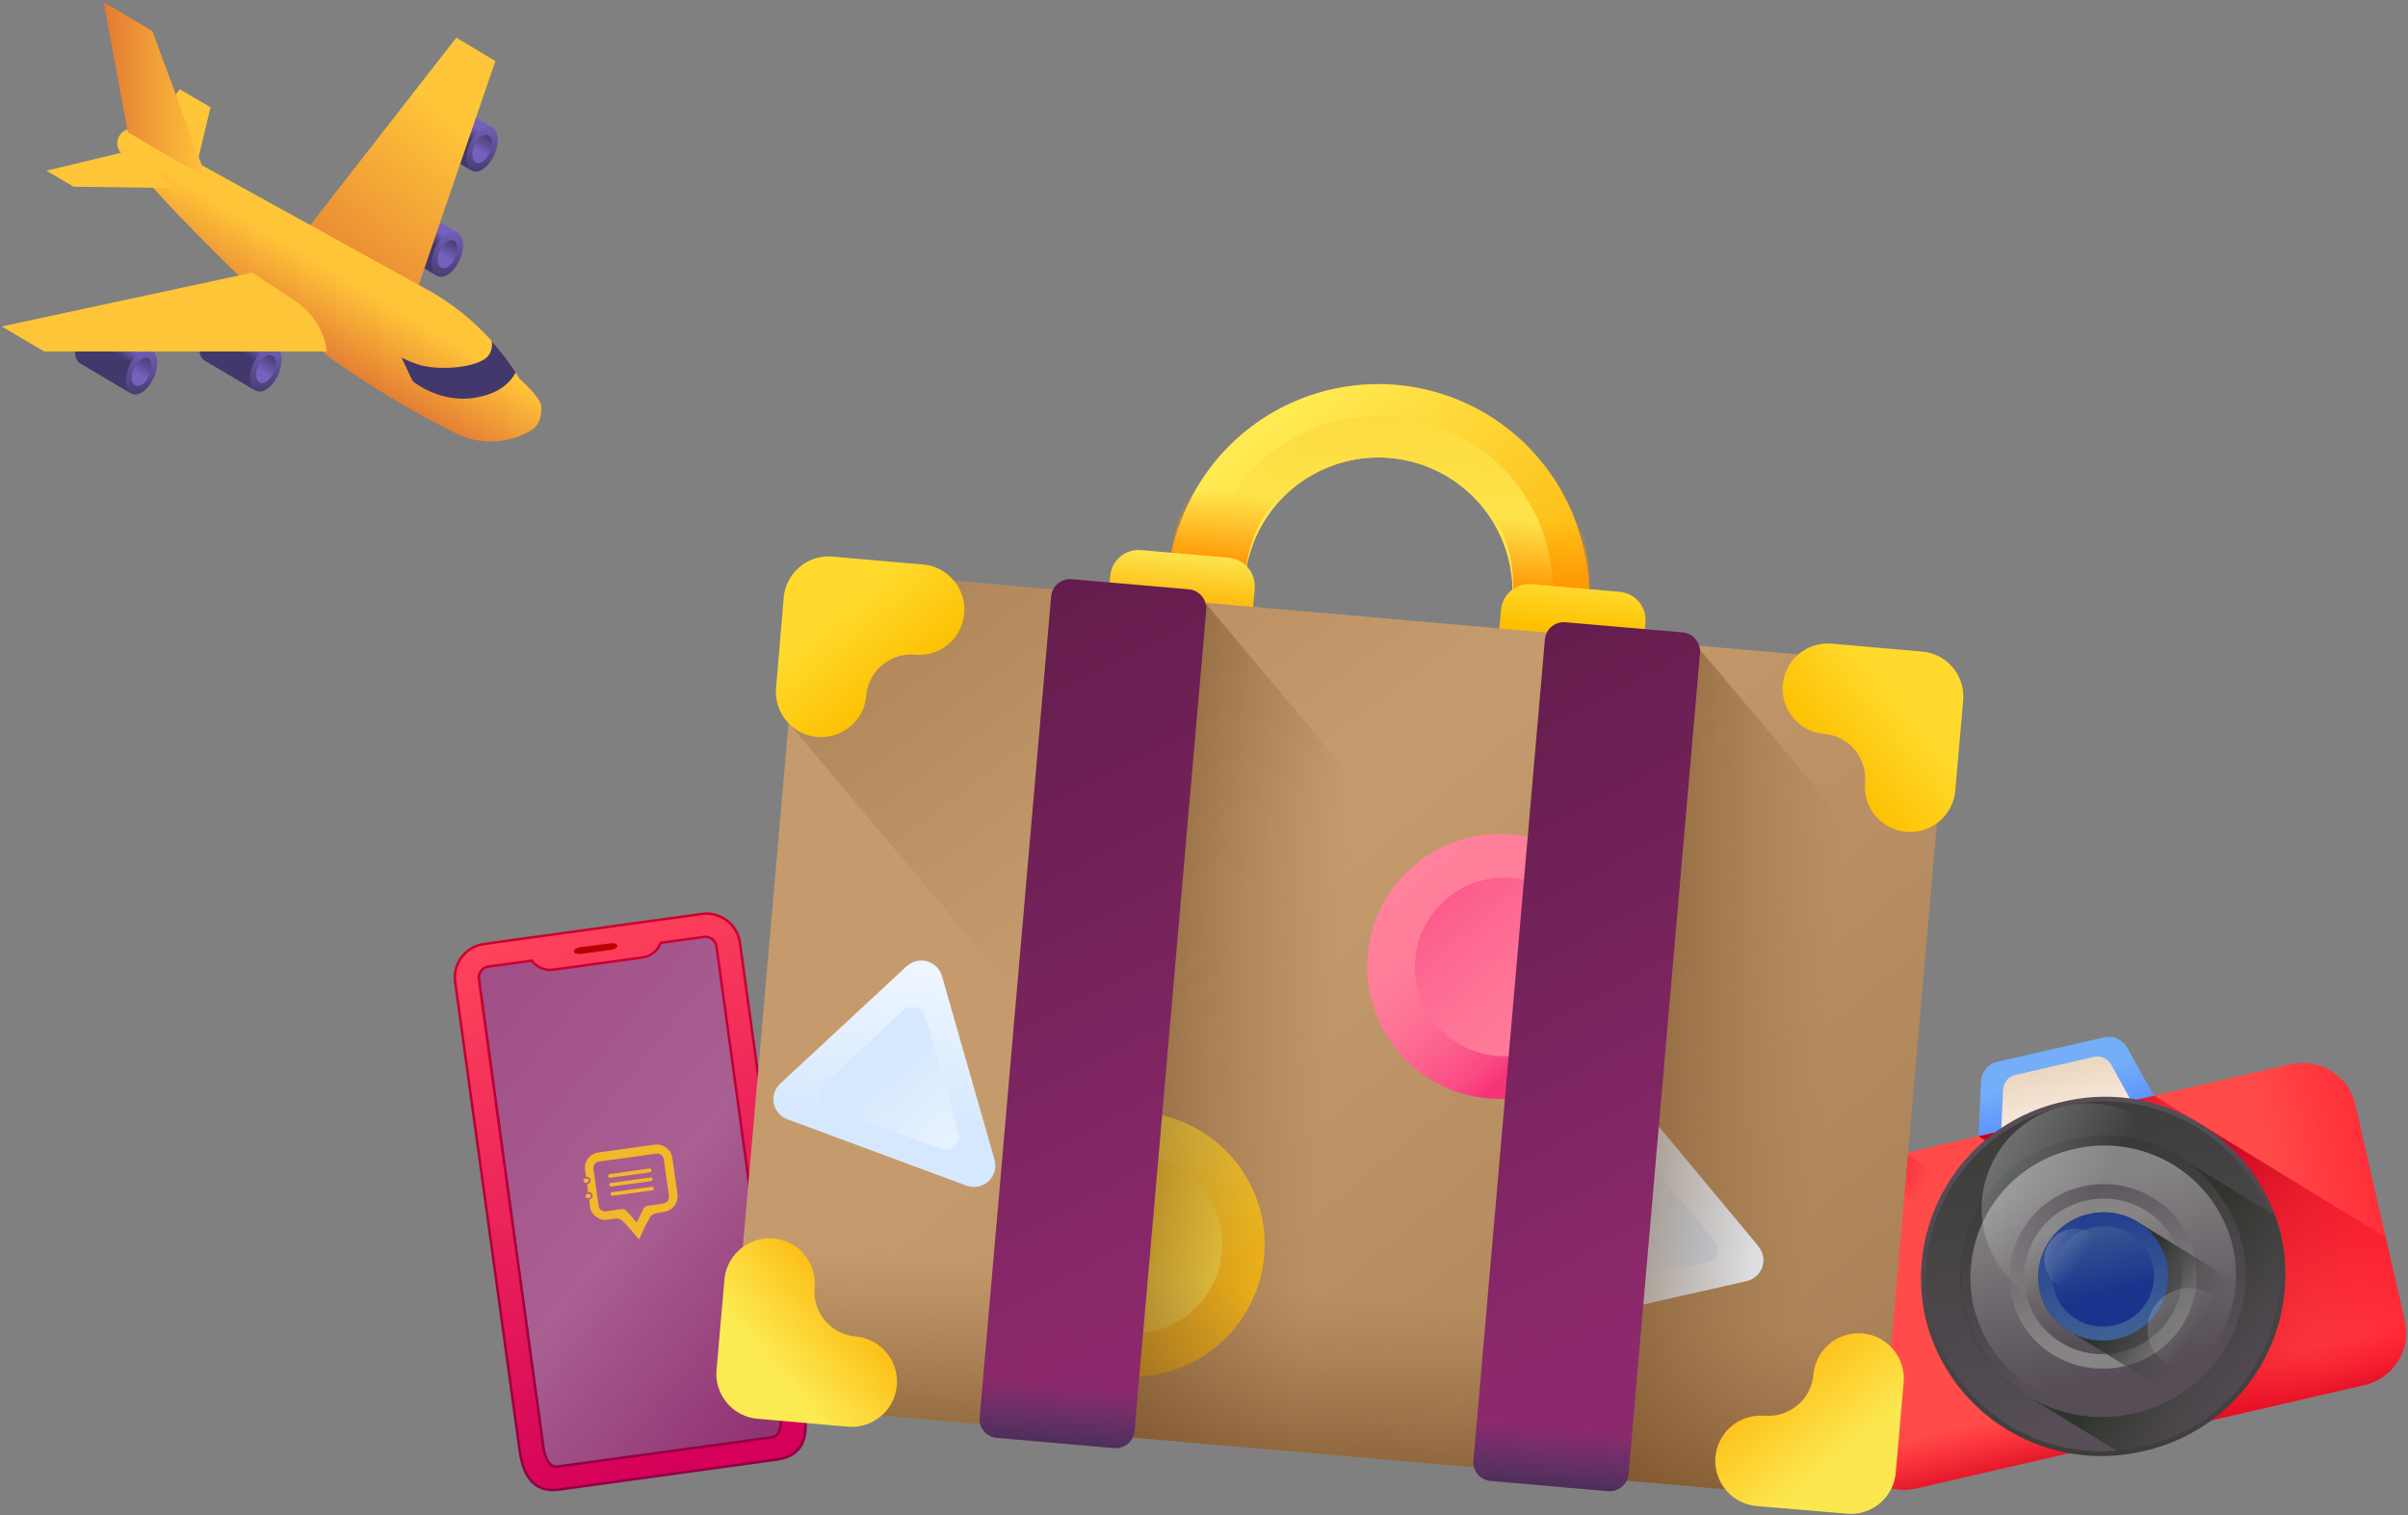 <svg xmlns="http://www.w3.org/2000/svg" fill="none" viewBox="0 0 1068 672">
  <rect x="0" y="0" width="1068" height="672" fill="#808080" stroke="none"/>
  <defs/>
  <g id="Group">
    <g id="Group_2">
      <g id="Group 465">
        <g id="cargo">
          <g id="Group 18">
            <g id="Group 19">
              <path id="Vector 57" fill="url(#paint0_linear)" d="M203.2 103.2l-22.8-13.4c-1.2-.6-2.7-.6-4.4.4-3.9 2.2-7 8-7.1 13.1 0 2.9.8 4.8 2.3 5.7l22.5 13.3.8-1.5a7 7 0 001-.5c3.8-2.2 7-8 7-13.2l-.1-2.3.8-1.6z"/>
              <path id="Vector 58" fill="url(#paint1_linear)" d="M205.4 108.8c0-5-3-7.5-6.9-5.3-3.8 2.1-7 8-7 13.1-.1 5.1 3 7.5 6.8 5.4 3.9-2.2 7-8 7.1-13.2z"/>
              <path id="Vector 59" fill="url(#paint2_linear)" d="M202.8 110.3c0-3.2-1.9-4.7-4.3-3.3-2.4 1.3-4.4 5-4.4 8.2 0 3.1 1.9 4.6 4.3 3.3 2.4-1.4 4.3-5 4.4-8.2z"/>
            </g>
            <g id="Group 20">
              <path id="Vector 60" fill="url(#paint3_linear)" d="M218.6 56.6l-22.8-13.4c-1.2-.7-2.7-.6-4.4.3-3.9 2.2-7 8-7.1 13.2 0 2.8.9 4.8 2.3 5.6l22.5 13.3.8-1.5a7 7 0 001-.5c3.9-2.1 7-8 7.1-13.1 0-.9 0-1.6-.2-2.3l.8-1.6z"/>
              <path id="Vector 61" fill="url(#paint4_linear)" d="M220.8 62.2c.1-5.1-3-7.5-6.8-5.4-3.9 2.2-7 8-7.1 13.2 0 5 3 7.5 6.8 5.3 3.9-2.2 7-8 7.1-13.1z"/>
              <path id="Vector 62" fill="url(#paint5_linear)" d="M218.2 63.6c0-3.1-1.9-4.6-4.3-3.3-2.4 1.4-4.4 5-4.4 8.2 0 3.2 1.9 4.7 4.3 3.3 2.4-1.3 4.4-5 4.4-8.2z"/>
            </g>
            <path id="Vector 63" fill="url(#paint6_linear)" d="M137.4 100.1l65-83.4 17.3 10.4-35.6 104-46.7-31z"/>
            <g id="Group 21">
              <path id="Vector 64" fill="url(#paint7_linear)" d="M122.7 154.2l-22.8-13.4c-1.2-.7-2.7-.6-4.4.3-3.9 2.2-7 8-7.1 13.2 0 2.8.8 4.8 2.3 5.6l22.5 13.3.8-1.5a7 7 0 001-.5c3.8-2.1 7-8 7-13.1l-.1-2.3.8-1.6z"/>
              <path id="Vector 65" fill="url(#paint8_linear)" d="M125 159.8c0-5.1-3.1-7.5-7-5.4-3.8 2.2-7 8-7 13.2-.1 5 3 7.5 6.8 5.3 3.9-2.1 7-8 7.1-13.1z"/>
              <path id="Vector 66" fill="url(#paint9_linear)" d="M122.3 161.2c0-3.1-1.9-4.6-4.3-3.3-2.4 1.4-4.4 5-4.4 8.2 0 3.2 1.9 4.7 4.3 3.3 2.4-1.3 4.3-5 4.4-8.2z"/>
            </g>
            <g id="Group 22">
              <path id="Vector 67" fill="url(#paint10_linear)" d="M67.5 155.4L44.7 142c-1.2-.6-2.7-.6-4.4.4-3.8 2.2-7 8-7 13.2-.1 2.8.8 4.7 2.3 5.6L58 174.5l.7-1.5 1-.5c3.9-2.2 7-8 7.1-13.2 0-.8 0-1.6-.2-2.3l.8-1.6z"/>
              <path id="Vector 68" fill="url(#paint11_linear)" d="M69.8 161c0-5-3-7.5-6.9-5.3-3.9 2.2-7 8-7.1 13.1 0 5.1 3 7.5 6.9 5.4 3.8-2.2 7-8 7-13.2z"/>
              <path id="Vector 69" fill="url(#paint12_linear)" d="M67.1 162.5c0-3.2-1.8-4.7-4.2-3.3-2.4 1.3-4.4 5-4.5 8.2 0 3.1 2 4.6 4.3 3.3 2.4-1.4 4.4-5 4.4-8.2z"/>
            </g>
            <path id="Vector 70" fill="#FFC538" d="M86.2 77.4l7.2-29.8-13.7-8L62 63.1l24.2 14.2z"/>
            <path id="Vector 71" fill="url(#paint13_linear)" d="M230.4 168s9.7 8.5 9.6 12.2c0 0 .8 7.7-4.2 10.5 0 0-13.9 9.8-32 2.3 0 0-26-12.4-54-31.9-14.6-10.1-48.2-42-75.1-70.4l-21.2-23a6.5 6.5 0 017.8-10L189 128.2a109 109 0 0141.4 39.8z"/>
            <path id="Vector 72" fill="url(#paint14_linear)" d="M91.7 79.3L67.6 13.8 46 1l10.7 57.6 35 20.7z"/>
            <path id="Vector 73" fill="#FFC538" d="M77.3 83.4l-44.7-.6-12-7.1L59 66.5l18.3 16.9z"/>
            <path id="Vector 74" fill="#43386B" d="M228.7 165.2a109 109 0 00-10.7-14c.6 2 0 5.3-2.1 7.3-5.3 4.9-22.5 6-30.9 3-4.6-1.5-7-3-7-3l5 10.5s11.7 10 27.7 7.4c10.5-1.7 15.6-6.6 18-11.2z"/>
            <path id="Vector 75" fill="#FFC538" d="M112 120.9L.8 144.8l18.8 11.1H145a32 32 0 00-13.9-22.3L112 121z"/>
          </g>
        </g>
      </g>
      <g id="Group 462">
        <g id="Group 2">
          <g id="Vector 26">
            <path id="Vector" fill="#8C296C" d="M245.2 654l100.3-13.8c4-.6 4.3-7.5 3.9-10.3L320 416.8c-.4-2.8-3-4.8-6-4.4l-100.3 13.8c-2.9.4-4.9 3-4.5 5.8l29.3 213.2c.4 2.8 2.1 9.4 6.6 8.8z"/>
          </g>
          <g id="Vector 27" opacity=".5">
            <path id="Vector_2" fill="url(#paint15_linear)" d="M342.4 642.1l-93.3 12.8c-3.1.5-6.1-3-6.8-7.6l-28.8-209.6c-1.1-8.4-1.9-8.3 1.2-8.7l96.6-13.3c5.6-.7 5.6-.7 6.7 7.7l28.8 209.5c.7 4.7-1.3 8.8-4.4 9.2z" opacity=".5"/>
          </g>
          <g id="Group 267">
            <g id="Rectangle 17">
              <path id="Vector_3" fill="#F4B72A" fill-rule="evenodd" d="M261.2 523.5a1 1 0 00-1-.8l-1 .1a1 1 0 00.3 1.8h1c.4-.2.7-.6.7-1.1z" clip-rule="evenodd"/>
            </g>
            <g id="Rectangle 21">
              <path id="Vector_4" fill="#F4B72A" fill-rule="evenodd" d="M262.1 530.3a1 1 0 00-1-.8l-.9.2a1 1 0 00.2 1.8l1-.2c.4 0 .8-.5.7-1z" clip-rule="evenodd"/>
            </g>
            <path id="Subtract" fill="#F3B72A" fill-rule="evenodd" d="M265.3 511.2c-3.7.5-6.4 4-5.8 7.8l.4 2.8c0 .1 0 .2.2.2a1.6 1.6 0 11.4 3.2s-.2.1-.1.2l.4 3.3.2.1a1.6 1.6 0 01.4 3.2l-.1.2.4 3c.5 3.7 4 6.3 7.7 5.8l3.6-.5c1.2-.2 2.4.3 3.2 1.1l3 3.2 4 4.7c.1.2.3.1.4 0l2.6-5.7 2-3.7a4 4 0 013-2l3.3-.6c3.8-.5 6.4-4 6-7.7l-2.3-16.1c-.5-3.8-4-6.4-7.8-6l-25 3.5zm.4 4a2.9 2.9 0 00-2.5 3.3l2.3 16.4a2.9 2.9 0 003.3 2.4l7-1c.7 0 1.5.2 2 .8l1.9 2 2.5 3h.3l1.7-3.6 1.2-2.4c.4-.7 1.1-1.2 2-1.3l6.8-1a2.9 2.9 0 002.5-3.2l-2.3-16.4a2.9 2.9 0 00-3.2-2.5l-25.5 3.5z" clip-rule="evenodd"/>
            <g id="Rectangle 18">
              <path id="Vector_5" fill="#F4B72A" fill-rule="evenodd" d="M289.4 523c0-.5-.4-.8-.9-.7l-17.6 2.4a.8.8 0 00.3 1.6l17.5-2.4c.5 0 .8-.5.7-1z" clip-rule="evenodd"/>
            </g>
            <g id="Rectangle 20">
              <path id="Vector_6" fill="#F4B72A" fill-rule="evenodd" d="M288.9 519c0-.4-.5-.7-1-.7l-17.5 2.5a.8.8 0 10.2 1.6l17.6-2.4c.4-.1.8-.5.7-1z" clip-rule="evenodd"/>
            </g>
            <g id="Rectangle 19">
              <path id="Vector_7" fill="#F4B72A" fill-rule="evenodd" d="M290 527.1c0-.4-.5-.7-1-.7l-17.5 2.4a.8.8 0 10.2 1.6l17.6-2.4c.4 0 .8-.4.7-.9z" clip-rule="evenodd"/>
            </g>
          </g>
          <g id="Union">
            <path id="Vector_8" fill="url(#paint16_linear)" fill-rule="evenodd" stroke="url(#paint17_linear)" stroke-width="1.1" d="M248 660.7l96.5-13.3c13.8-1.9 13.4-13 12.3-21.3l-28.6-207.8a15 15 0 00-17-12.9l-96.4 13.3a15 15 0 00-12.9 17l28.6 207.8c1.2 8.2 4.4 19 17.6 17.2zm45-242.5a10 10 0 01-8.1 6.5l-39.5 5.4a10 10 0 01-9.5-4l-19.2 2.6a5 5 0 00-4.3 5.7L241 641.9c.4 2.8 2 9.2 6.2 8.6l95.4-13c4-.6 4-7.3 3.7-10l-28.5-207.6a5 5 0 00-5.7-4.3l-19.2 2.6z" clip-rule="evenodd"/>
          </g>
          <g id="Vector 28">
            <path id="Vector_9" fill="url(#paint18_linear)" d="M271.1 421.3l-13.5 1.8c-1.6.2-3-.2-3-1-.2-.8 1-1.7 2.6-1.9l13.5-1.8c1.6-.2 3 .2 3.1 1 .1.8-1 1.6-2.7 1.9z"/>
          </g>
          <g id="Group 3">
            <path id="Vector 29" fill="#434D59" d="M261.8 518.5z"/>
          </g>
        </g>
      </g>
      <g id="Group 426">
        <path id="Vector 2" fill="url(#paint19_linear)" d="M956.5 488.2l-79.1 18.3 1.2-26.6a9.6 9.6 0 017.5-9l46.9-10.7c4.2-1 8.6.9 10.6 4.7l12.9 23.3z"/>
        <path id="Vector 3" fill="url(#paint20_linear)" d="M945.9 489.5L887.5 503l.9-19.6a7.1 7.1 0 015.5-6.6l34.7-8c3-.7 6.3.7 7.8 3.5l9.5 17.2z"/>
        <path id="Vector 4" fill="url(#paint21_linear)" d="M1048.5 614.4L850 660.2c-13 3-26-4.9-29-17.7l-22-96a24 24 0 0118.1-28.6l198.5-45.8c13-3 26 4.9 29 17.7l22 96a24 24 0 01-18.1 28.6z"/>
        <path id="Vector 5" fill="url(#paint22_linear)" d="M818.2 630.2l2.9 12.3a24 24 0 0028.9 17.7l198.5-45.8a24 24 0 0018.2-28.5l-2.9-12.4"/>
        <g id="Vector 6">
          <path id="Vector_10" fill="url(#paint23_linear)" d="M882.7 534.8l-38-23.3-22.1 5.1 38 23.3 22.1-5z"/>
        </g>
        <path id="Vector 7" fill="url(#paint24_linear)" d="M1051.2 544.5L955.5 486l-78 18 95.7 58.6 78-18z"/>
        <g id="Vector 8">
          <path id="Vector_11" fill="url(#paint25_linear)" d="M977 499.3l-.2 2.3a76.3 76.3 0 0132.8 46.8 77.6 77.6 0 01-34.9 83l73.8-17a24 24 0 0018.2-28.5l-8.5-37-81.1-49.6z"/>
        </g>
        <g id="Group_3" fill="#fff">
          <path id="Vector 9" d="M905.2 621.5l-2.9.3h-.2l-.1-4h.1l2.8-.1.3 3.8z"/>
          <path id="Vector 10" d="M931.1 617.3l-.9-3.7 5.5-1.5 1 3.7c-1.8.6-3.7 1-5.6 1.5zm-4.7 1.1l-5.8 1.2-.7-3.8 5.7-1.1.8 3.7zm15-4l-1.2-3.7 5.4-1.8 1.3 3.7-5.5 1.8zm-25.6 6l-5.8.7-.3-4c1.8-.1 3.8-.3 5.6-.6l.5 3.8z"/>
          <path id="Vector 11" d="M951.5 610.9l-1.4-3.6 2.6-1v-.2l.9 1.9.8 1.7h-.2l-2.7 1.2z"/>
        </g>
        <path id="Vector 12" fill="url(#paint26_linear)" d="M950.7 643.6a80.2 80.2 0 0061-95.6 80.2 80.2 0 00-96.8-59.3 80.2 80.2 0 00-61 95.6 80.2 80.2 0 0096.8 59.3z"/>
        <path id="Vector 13" fill="url(#paint27_linear)" d="M950.2 641.6a78.2 78.2 0 0059.4-93.2 78.2 78.2 0 00-94.2-57.7 78.2 78.2 0 00-59.4 93.2 78.2 78.2 0 0094.2 57.7z"/>
        <path id="Vector 14" fill="url(#paint28_linear)" d="M1011.6 548a83 83 0 00-2.6-8.8L967.8 514a63.7 63.7 0 00-49-8.5 62.8 62.8 0 00-47.8 74.9c4 17.2 15 31.1 29.3 39.5l41.2 25.2a80.1 80.1 0 0070.1-97.2z"/>
        <path id="Vector 15" fill="url(#paint29_linear)" d="M946.8 626.8a62.8 62.8 0 0047.7-74.9 62.8 62.8 0 00-75.7-46.4 62.8 62.8 0 00-47.7 74.9 62.8 62.8 0 0075.7 46.4z"/>
        <path id="Vector 16" fill="url(#paint30_linear)" d="M945.8 622.6a58.5 58.5 0 0044.5-69.7 58.5 58.5 0 00-70.5-43.2 58.5 58.5 0 00-44.5 69.7 58.5 58.5 0 0070.5 43.2z"/>
        <path id="Vector 17" fill="url(#paint31_linear)" d="M942 606a41.2 41.2 0 0031.3-49.2c-5-22-27.3-35.6-49.7-30.5a41.2 41.2 0 00-31.3 49.2c5 22 27.3 35.6 49.7 30.5z"/>
        <path id="Vector 18" fill="url(#paint32_linear)" d="M940.5 599.7a34.8 34.8 0 0026.5-41.4c-4.3-18.6-23-30.1-42-25.7a34.8 34.8 0 00-26.4 41.4c4.3 18.6 23 30.1 42 25.7z"/>
        <path id="Vector 19" fill="url(#paint33_linear)" d="M991.7 568.8l-42.6-26.2c-6.4-4.2-14.5-6-22.7-4a28.6 28.6 0 00-21.7 34 28 28 0 0013.7 18.2L961 617c18-9.7 29.6-28 30.7-48.1z"/>
        <path id="Vector 20" fill="url(#paint34_linear)" d="M939.2 593.8a28.6 28.6 0 0021.7-34.1 28.6 28.6 0 00-34.5-21.2 28.6 28.6 0 00-21.7 34.1 28.6 28.6 0 0034.5 21.2z"/>
        <path id="Vector 21" fill="url(#paint35_linear)" d="M937.8 587.8a22.4 22.4 0 0017-26.7 22.4 22.4 0 00-27-16.6 22.4 22.4 0 00-17 26.7 22.4 22.4 0 0027 16.6z"/>
        <path id="Vector 22" fill="url(#paint36_linear)" d="M923.5 571.8c7.4-1.7 12.1-9 10.4-16.3-1.7-7.3-9-11.9-16.5-10.2-7.5 1.8-12.1 9-10.4 16.4 1.6 7.3 9 11.8 16.5 10.1z"/>
        <path id="Vector 23" fill="url(#paint37_linear)" d="M975 607c9.8-2.2 16-12 13.8-21.7a18.3 18.3 0 00-22-13.5c-10 2.3-16.1 12-13.9 21.8a18.2 18.2 0 0022 13.5z"/>
        <path id="Vector 24" fill="url(#paint38_linear)" d="M936.1 580.7a46.6 46.6 0 0035.5-55.6 46.6 46.6 0 00-56.2-34.4 46.6 46.6 0 00-35.4 55.5 46.6 46.6 0 0056.1 34.5z"/>
        <path id="Vector 25" fill="url(#paint39_linear)" d="M844.6 511.5l-22 5.1-1.3-5.4a6.7 6.7 0 015-8l9-2a6.7 6.7 0 018 4.9l1.3 5.4z"/>
      </g>
      <g id="Group 4">
        <g id="Group 5">
          <path id="Vector 30" fill="url(#paint40_linear)" d="M703.4 281.9l-33.8-3 1.2-14.2a59.5 59.5 0 00-118.4-10.4l-1.2 14.3-33.8-3 1.3-14.2a93.4 93.4 0 01185.9 16.2l-1.2 14.3z"/>
          <path id="Vector 31" fill="url(#paint41_linear)" d="M618.1 184.8a77.5 77.5 0 00-83.8 70.4l-1 11.9 17.9 1.5 1.2-14.3a59.5 59.5 0 01118.4 10.4l-1.2 14.2 17.9 1.6 1-11.8a77.5 77.5 0 00-70.4-83.9z"/>
        </g>
        <g id="Group 6">
          <path id="Vector 32" fill="url(#paint42_linear)" d="M670.8 264.7l-1.2 14.2 33.8 3 1.2-14.3c1.5-17.7-2-34.7-9.4-49.5l-45.3-4a59.4 59.4 0 0121 50.6z"/>
          <path id="Vector 33" fill="url(#paint43_linear)" d="M552.4 254.3a59.4 59.4 0 0129.3-46.1l-45.2-4a92.7 92.7 0 00-17.8 47.2l-1.3 14.3 33.8 3 1.2-14.4z"/>
        </g>
        <g id="Group 7">
          <path id="Vector 34" fill="url(#paint44_linear)" d="M555.3 274.8l-64.1-5.6 1.2-13.7c.6-7 6.7-12.1 13.7-11.5l38.9 3.4c7 .6 12 6.7 11.5 13.7l-1.2 13.7z"/>
          <path id="Vector 35" fill="url(#paint45_linear)" d="M728.6 289.9l-64.1-5.6 1.2-13.7c.6-7 6.7-12.1 13.7-11.5l38.9 3.4c7 .6 12.1 6.7 11.5 13.7l-1.2 13.7z"/>
        </g>
        <g id="Vector 36">
          <path id="Vector_12" fill="url(#paint46_linear)" d="M804.5 664l-452.8-39.5a28.3 28.3 0 01-25.8-30.6L353.3 280a28.3 28.3 0 0130.6-25.8l452.9 39.5a28.3 28.3 0 0125.8 30.6l-27.4 313.8a28.3 28.3 0 01-30.7 25.8z"/>
        </g>
        <g id="Group 8">
          <path id="Vector 37" fill="url(#paint47_linear)" d="M402.2 428.5l-56 52a9.5 9.5 0 003.1 16l79.4 29.4a9.5 9.5 0 0012.4-11.5L417.8 433a9.5 9.5 0 00-15.6-4.4z"/>
          <path id="Vector 38" fill="url(#paint48_linear)" d="M400.6 448.2L365.3 481a6 6 0 002 10l50 18.6a6 6 0 007.8-7.3L410.4 451a6 6 0 00-9.8-2.8z"/>
        </g>
        <g id="Group 9">
          <path id="Vector 39" fill="url(#paint49_linear)" d="M780 552.9L731 494a9.5 9.5 0 00-15.9 2.3L681.3 574a9.5 9.5 0 0010.8 13l82.7-18.8A9.5 9.5 0 00780 553z"/>
          <path id="Vector 40" fill="url(#paint50_linear)" d="M760.4 550.2l-30.8-37a6 6 0 00-10 1.3l-21.4 49a6 6 0 006.8 8.1l52.1-11.8a6 6 0 003.3-9.6z"/>
        </g>
        <g id="Vector 41">
          <path id="Vector_13" fill="url(#paint51_linear)" d="M862.5 324.4l-27.3 313.8a28.3 28.3 0 01-30.7 25.8L625 648.3 349.7 320.6l3.6-40.5a28.3 28.3 0 0130.6-25.8l452.9 39.5a28.3 28.3 0 0125.7 30.6z"/>
        </g>
        <g id="Group 10">
          <path id="Vector 42" fill="url(#paint52_linear)" d="M660 487.2a58.7 58.7 0 1010.2-117 58.7 58.7 0 00-10.2 117z"/>
          <path id="Vector 43" fill="url(#paint53_linear)" d="M661.7 468.1a39.6 39.6 0 106.8-78.8 39.6 39.6 0 00-6.8 78.8z"/>
        </g>
        <g id="Group 11">
          <path id="Vector 44" fill="url(#paint54_linear)" d="M495.3 610.2a58.7 58.7 0 1010.2-116.9 58.7 58.7 0 00-10.2 117z"/>
          <path id="Vector 45" fill="url(#paint55_linear)" d="M497 591.2a39.6 39.6 0 106.8-78.8 39.6 39.6 0 00-6.8 78.8z"/>
        </g>
        <g id="Vector 46">
          <path id="Vector_14" fill="url(#paint56_linear)" d="M458.7 633.9l135 11.7L618 366.8l-83.4-99.4-43.6-3.8L458.7 634z"/>
        </g>
        <g id="Vector 47">
          <path id="Vector_15" fill="url(#paint57_linear)" d="M676.6 652.8l135 11.8L836 385.8l-83.5-99.4-43.5-3.8-32.3 370.2z"/>
        </g>
        <path id="Vector 48" fill="url(#paint58_linear)" d="M335.6 482.2L326 593.9a28.3 28.3 0 0025.8 30.6L804.5 664a28.3 28.3 0 0030.7-25.8l9.7-111.7-509.3-44.3z"/>
        <g id="Group 12">
          <g id="Group 13">
            <path id="Vector 49" fill="url(#paint59_linear)" d="M405.9 290.4a20 20 0 003.5-40l-40-3.5a20 20 0 00-21.8 18.2l-3.4 40a20 20 0 1040 3.5 20 20 0 0121.7-18.2z"/>
            <path id="Vector 50" fill="url(#paint60_linear)" d="M782.6 628a20 20 0 00-3.5 40l40 3.4a20 20 0 0021.7-18.2l3.5-40a20 20 0 00-40-3.5 20 20 0 01-21.7 18.2z"/>
          </g>
          <g id="Group 14">
            <path id="Vector 51" fill="url(#paint61_linear)" d="M379.5 592.8a20 20 0 11-3.5 40l-40-3.5a20 20 0 01-18.2-21.7l3.5-40a20 20 0 0140 3.5 20 20 0 0018.2 21.7z"/>
            <path id="Vector 52" fill="url(#paint62_linear)" d="M809 325.5a20 20 0 013.4-40l40 3.5a20 20 0 0118.3 21.7l-3.5 40a20 20 0 11-40-3.5 20 20 0 00-18.2-21.7z"/>
          </g>
        </g>
        <g id="Group 15">
          <g id="Group 16">
            <path id="Vector 53" fill="url(#paint63_linear)" d="M494.1 642.3l-52-4.5c-4.6-.4-8-4.5-7.6-9.1l31.7-364.1c.4-4.7 4.5-8.1 9.1-7.7l52 4.5c4.6.4 8 4.5 7.7 9.1l-31.8 364.2c-.4 4.6-4.5 8-9 7.6z"/>
            <path id="Vector 54" fill="url(#paint64_linear)" d="M440.6 558.2l-6.1 70.5c-.4 4.6 3 8.7 7.6 9l52 4.6c4.6.4 8.7-3 9.1-7.6l6.2-70.5-68.8-6z"/>
          </g>
          <g id="Group 17">
            <path id="Vector 55" fill="url(#paint65_linear)" d="M713.1 661.4l-52-4.5c-4.6-.4-8-4.5-7.6-9.1l31.7-364.2c.4-4.6 4.5-8 9.1-7.6l52 4.5c4.7.4 8 4.5 7.7 9.1l-31.7 364.2c-.4 4.6-4.5 8-9.2 7.6z"/>
            <path id="Vector 56" fill="url(#paint66_linear)" d="M659.6 577.3l-6.1 70.5c-.4 4.6 3 8.7 7.6 9l52 4.6c4.7.4 8.7-3 9.2-7.6l6-70.5-68.7-6z"/>
          </g>
        </g>
      </g>
    </g>
  </g>
  <defs>
    <linearGradient id="paint0_linear" x1="186.2" x2="189.1" y1="104.4" y2="99.5" gradientUnits="userSpaceOnUse">
      <stop stop-color="#43386B"/>
      <stop offset="1" stop-color="#7662BD"/>
    </linearGradient>
    <linearGradient id="paint1_linear" x1="198.3" x2="198.6" y1="125.6" y2="100.6" gradientUnits="userSpaceOnUse">
      <stop stop-color="#43386B"/>
      <stop offset="1" stop-color="#7662BD"/>
    </linearGradient>
    <linearGradient id="paint2_linear" x1="202.3" x2="197.5" y1="106.2" y2="114.3" gradientUnits="userSpaceOnUse">
      <stop stop-color="#43386B"/>
      <stop offset="1" stop-color="#7662BD"/>
    </linearGradient>
    <linearGradient id="paint3_linear" x1="201.6" x2="204.6" y1="57.8" y2="52.8" gradientUnits="userSpaceOnUse">
      <stop stop-color="#43386B"/>
      <stop offset="1" stop-color="#7662BD"/>
    </linearGradient>
    <linearGradient id="paint4_linear" x1="213.7" x2="214" y1="79" y2="54" gradientUnits="userSpaceOnUse">
      <stop stop-color="#43386B"/>
      <stop offset="1" stop-color="#7662BD"/>
    </linearGradient>
    <linearGradient id="paint5_linear" x1="217.7" x2="212.9" y1="59.6" y2="67.6" gradientUnits="userSpaceOnUse">
      <stop stop-color="#43386B"/>
      <stop offset="1" stop-color="#7662BD"/>
    </linearGradient>
    <linearGradient id="paint6_linear" x1="139.8" x2="206.8" y1="137.7" y2="57.7" gradientUnits="userSpaceOnUse">
      <stop stop-color="#E37A34"/>
      <stop offset="1" stop-color="#FFC538"/>
    </linearGradient>
    <linearGradient id="paint7_linear" x1="105.7" x2="108.6" y1="155.4" y2="150.5" gradientUnits="userSpaceOnUse">
      <stop stop-color="#43386B"/>
      <stop offset="1" stop-color="#7662BD"/>
    </linearGradient>
    <linearGradient id="paint8_linear" x1="117.8" x2="118.1" y1="176.6" y2="151.6" gradientUnits="userSpaceOnUse">
      <stop stop-color="#43386B"/>
      <stop offset="1" stop-color="#7662BD"/>
    </linearGradient>
    <linearGradient id="paint9_linear" x1="121.8" x2="117" y1="157.2" y2="165.3" gradientUnits="userSpaceOnUse">
      <stop stop-color="#43386B"/>
      <stop offset="1" stop-color="#7662BD"/>
    </linearGradient>
    <linearGradient id="paint10_linear" x1="50.6" x2="53.5" y1="156.6" y2="151.7" gradientUnits="userSpaceOnUse">
      <stop stop-color="#43386B"/>
      <stop offset="1" stop-color="#7662BD"/>
    </linearGradient>
    <linearGradient id="paint11_linear" x1="62.6" x2="62.9" y1="177.8" y2="152.8" gradientUnits="userSpaceOnUse">
      <stop stop-color="#43386B"/>
      <stop offset="1" stop-color="#7662BD"/>
    </linearGradient>
    <linearGradient id="paint12_linear" x1="66.7" x2="61.8" y1="158.4" y2="166.5" gradientUnits="userSpaceOnUse">
      <stop stop-color="#43386B"/>
      <stop offset="1" stop-color="#7662BD"/>
    </linearGradient>
    <linearGradient id="paint13_linear" x1="128.8" x2="148" y1="152.3" y2="120" gradientUnits="userSpaceOnUse">
      <stop stop-color="#E37A34"/>
      <stop offset="1" stop-color="#FFC538"/>
    </linearGradient>
    <linearGradient id="paint14_linear" x1="45.5" x2="92.2" y1="39.9" y2="40.4" gradientUnits="userSpaceOnUse">
      <stop stop-color="#E37A34"/>
      <stop offset="1" stop-color="#FFC538"/>
    </linearGradient>
    <linearGradient id="paint15_linear" x1="207" x2="401.8" y1="433.8" y2="592.4" gradientUnits="userSpaceOnUse">
      <stop stop-color="#DCBDD2"/>
      <stop offset=".5" stop-color="#fff"/>
      <stop offset="1" stop-color="#8C296C"/>
    </linearGradient>
    <linearGradient id="paint16_linear" x1="205.2" x2="296.3" y1="423.5" y2="654" gradientUnits="userSpaceOnUse">
      <stop stop-color="#FF435A"/>
      <stop offset="1" stop-color="#D40059"/>
    </linearGradient>
    <linearGradient id="paint17_linear" x1="263" x2="296.3" y1="412.1" y2="654" gradientUnits="userSpaceOnUse">
      <stop stop-color="#CE0031"/>
      <stop offset="1" stop-color="#910045"/>
    </linearGradient>
    <linearGradient id="paint18_linear" x1="292.2" x2="200" y1="418.5" y2="410.4" gradientUnits="userSpaceOnUse">
      <stop stop-color="#D40000"/>
      <stop offset="1" stop-color="#780000"/>
    </linearGradient>
    <linearGradient id="paint19_linear" x1="912.3" x2="919.1" y1="477.4" y2="507" gradientUnits="userSpaceOnUse">
      <stop stop-color="#74AEF8"/>
      <stop offset="1" stop-color="#4E85FB"/>
    </linearGradient>
    <linearGradient id="paint20_linear" x1="919.1" x2="909.9" y1="506.7" y2="466.8" gradientUnits="userSpaceOnUse">
      <stop stop-color="#FFF2E8"/>
      <stop offset="1" stop-color="#E7D2B9"/>
    </linearGradient>
    <linearGradient id="paint21_linear" x1="1011.4" x2="1127.9" y1="548" y2="521.1" gradientUnits="userSpaceOnUse">
      <stop stop-color="#FF4C4A"/>
      <stop offset="1" stop-color="#FF001C"/>
    </linearGradient>
    <linearGradient id="paint22_linear" x1="944.1" x2="951.7" y1="615.1" y2="648.1" gradientUnits="userSpaceOnUse">
      <stop stop-color="#FF001C" stop-opacity="0"/>
      <stop offset="1" stop-color="#C1001C"/>
    </linearGradient>
    <linearGradient id="paint23_linear" x1="855.1" x2="813.4" y1="527.2" y2="500.6" gradientUnits="userSpaceOnUse">
      <stop stop-color="#FF001C" stop-opacity="0"/>
      <stop offset="1" stop-color="#C1001C"/>
    </linearGradient>
    <linearGradient id="paint24_linear" x1="986.4" x2="910.3" y1="537.8" y2="489.2" gradientUnits="userSpaceOnUse">
      <stop stop-color="#FF001C" stop-opacity="0"/>
      <stop offset="1" stop-color="#C1001C"/>
    </linearGradient>
    <linearGradient id="paint25_linear" x1="1058.6" x2="946.4" y1="616" y2="544.5" gradientUnits="userSpaceOnUse">
      <stop stop-color="#FF001C" stop-opacity="0"/>
      <stop offset="1" stop-color="#C1001C"/>
    </linearGradient>
    <linearGradient id="paint26_linear" x1="919.1" x2="966.4" y1="506.9" y2="712" gradientUnits="userSpaceOnUse">
      <stop stop-color="#564D56"/>
      <stop offset="1" stop-color="#2F352D"/>
    </linearGradient>
    <linearGradient id="paint27_linear" x1="946.1" x2="900" y1="624" y2="424" gradientUnits="userSpaceOnUse">
      <stop stop-color="#564D56"/>
      <stop offset="1" stop-color="#2F352D"/>
    </linearGradient>
    <linearGradient id="paint28_linear" x1="1024.6" x2="955.7" y1="622.4" y2="578.4" gradientUnits="userSpaceOnUse">
      <stop stop-color="#564D56" stop-opacity="0"/>
      <stop offset="1" stop-color="#2F352D"/>
    </linearGradient>
    <linearGradient id="paint29_linear" x1="941.2" x2="914.2" y1="602.6" y2="485.7" gradientUnits="userSpaceOnUse">
      <stop stop-color="#564D56"/>
      <stop offset="1" stop-color="#2F352D"/>
    </linearGradient>
    <linearGradient id="paint30_linear" x1="923" x2="942.9" y1="523.8" y2="609.9" gradientUnits="userSpaceOnUse">
      <stop stop-color="#868485"/>
      <stop offset="1" stop-color="#564D56"/>
    </linearGradient>
    <linearGradient id="paint31_linear" x1="938.3" x2="920.6" y1="590.1" y2="513.3" gradientUnits="userSpaceOnUse">
      <stop stop-color="#868485"/>
      <stop offset="1" stop-color="#564D56"/>
    </linearGradient>
    <linearGradient id="paint32_linear" x1="927.5" x2="938.7" y1="543.1" y2="591.8" gradientUnits="userSpaceOnUse">
      <stop stop-color="#868485"/>
      <stop offset="1" stop-color="#564D56"/>
    </linearGradient>
    <linearGradient id="paint33_linear" x1="976.9" x2="944.3" y1="593.2" y2="572.4" gradientUnits="userSpaceOnUse">
      <stop stop-color="#564D56" stop-opacity="0"/>
      <stop offset="1" stop-color="#2F352D"/>
    </linearGradient>
    <linearGradient id="paint34_linear" x1="942.4" x2="922.2" y1="607.9" y2="520.1" gradientUnits="userSpaceOnUse">
      <stop stop-color="#456A97"/>
      <stop offset="1" stop-color="#1A338C"/>
    </linearGradient>
    <linearGradient id="paint35_linear" x1="924.3" x2="934.7" y1="529.3" y2="574.4" gradientUnits="userSpaceOnUse">
      <stop stop-color="#456A97"/>
      <stop offset="1" stop-color="#1A338C"/>
    </linearGradient>
    <linearGradient id="paint36_linear" x1="922.5" x2="857.3" y1="559.9" y2="518.3" gradientUnits="userSpaceOnUse">
      <stop stop-color="#E7EEED" stop-opacity="0"/>
      <stop offset="1" stop-color="#E7EEED"/>
    </linearGradient>
    <linearGradient id="paint37_linear" x1="973.6" x2="886.6" y1="591.2" y2="535.7" gradientUnits="userSpaceOnUse">
      <stop stop-color="#E7EEED" stop-opacity="0"/>
      <stop offset="1" stop-color="#E7EEED"/>
    </linearGradient>
    <linearGradient id="paint38_linear" x1="925.4" x2="788.3" y1="535.5" y2="455.2" gradientUnits="userSpaceOnUse">
      <stop stop-color="#E7EEED" stop-opacity="0"/>
      <stop offset="1" stop-color="#E7EEED"/>
    </linearGradient>
    <linearGradient id="paint39_linear" x1="832.2" x2="833.9" y1="508" y2="515.3" gradientUnits="userSpaceOnUse">
      <stop stop-color="#74AEF8"/>
      <stop offset="1" stop-color="#4E85FB"/>
    </linearGradient>
    <linearGradient id="paint40_linear" x1="564" x2="643.4" y1="189.4" y2="284" gradientUnits="userSpaceOnUse">
      <stop stop-color="#FFEA52"/>
      <stop offset="1" stop-color="#FDBE15"/>
    </linearGradient>
    <linearGradient id="paint41_linear" x1="611.9" x2="630.1" y1="256.6" y2="48.1" gradientUnits="userSpaceOnUse">
      <stop stop-color="#FDEA53"/>
      <stop offset="1" stop-color="#FEBF17"/>
    </linearGradient>
    <linearGradient id="paint42_linear" x1="678.2" x2="675.3" y1="230" y2="263.6" gradientUnits="userSpaceOnUse">
      <stop stop-color="#FF9100" stop-opacity="0"/>
      <stop offset="1" stop-color="#FF9100"/>
    </linearGradient>
    <linearGradient id="paint43_linear" x1="551.1" x2="548.2" y1="218.9" y2="252.5" gradientUnits="userSpaceOnUse">
      <stop stop-color="#FF9100" stop-opacity="0"/>
      <stop offset="1" stop-color="#FF9100"/>
    </linearGradient>
    <linearGradient id="paint44_linear" x1="525.7" x2="523.8" y1="244.2" y2="265" gradientUnits="userSpaceOnUse">
      <stop stop-color="#FCE851"/>
      <stop offset="1" stop-color="#FDBD14"/>
    </linearGradient>
    <linearGradient id="paint45_linear" x1="699" x2="697.1" y1="259.3" y2="280.1" gradientUnits="userSpaceOnUse">
      <stop stop-color="#FFDA2D"/>
      <stop offset="1" stop-color="#FDBF00"/>
    </linearGradient>
    <linearGradient id="paint46_linear" x1="549.2" x2="804.4" y1="405.5" y2="709.5" gradientUnits="userSpaceOnUse">
      <stop stop-color="#C59B6D"/>
      <stop offset="1" stop-color="#A57C52"/>
    </linearGradient>
    <linearGradient id="paint47_linear" x1="398.6" x2="392.4" y1="430.3" y2="501.6" gradientUnits="userSpaceOnUse">
      <stop stop-color="#EDF5FF"/>
      <stop offset="1" stop-color="#D5E8FE"/>
    </linearGradient>
    <linearGradient id="paint48_linear" x1="429.9" x2="390.4" y1="517.6" y2="472.9" gradientUnits="userSpaceOnUse">
      <stop stop-color="#EDF5FF"/>
      <stop offset="1" stop-color="#D5E8FE"/>
    </linearGradient>
    <linearGradient id="paint49_linear" x1="778.3" x2="707.4" y1="549.4" y2="539.3" gradientUnits="userSpaceOnUse">
      <stop stop-color="#EDF5FF"/>
      <stop offset="1" stop-color="#D5E8FE"/>
    </linearGradient>
    <linearGradient id="paint50_linear" x1="689.3" x2="736.2" y1="575.9" y2="538.9" gradientUnits="userSpaceOnUse">
      <stop stop-color="#EDF5FF"/>
      <stop offset="1" stop-color="#D5E8FE"/>
    </linearGradient>
    <linearGradient id="paint51_linear" x1="612.4" x2="262.8" y1="325" y2="-147.7" gradientUnits="userSpaceOnUse">
      <stop stop-color="#8C6239" stop-opacity="0"/>
      <stop offset=".5" stop-color="#734A23" stop-opacity=".5"/>
      <stop offset="1" stop-color="#603813"/>
    </linearGradient>
    <linearGradient id="paint52_linear" x1="628.6" x2="690.1" y1="385.2" y2="458.5" gradientUnits="userSpaceOnUse">
      <stop stop-color="#FF819C"/>
      <stop offset=".3" stop-color="#FF7E9A"/>
      <stop offset=".5" stop-color="#FE7396"/>
      <stop offset=".7" stop-color="#FC628E"/>
      <stop offset=".9" stop-color="#FA4A83"/>
      <stop offset="1" stop-color="#F83479"/>
    </linearGradient>
    <linearGradient id="paint53_linear" x1="723.8" x2="613.1" y1="498.6" y2="366.8" gradientUnits="userSpaceOnUse">
      <stop stop-color="#FF819C"/>
      <stop offset=".3" stop-color="#FF7E9A"/>
      <stop offset=".5" stop-color="#FE7396"/>
      <stop offset=".7" stop-color="#FC628E"/>
      <stop offset=".9" stop-color="#FA4A83"/>
      <stop offset="1" stop-color="#F83479"/>
    </linearGradient>
    <linearGradient id="paint54_linear" x1="463.9" x2="525.4" y1="508.3" y2="581.6" gradientUnits="userSpaceOnUse">
      <stop stop-color="#FDE952"/>
      <stop offset="1" stop-color="#FCBD14"/>
    </linearGradient>
    <linearGradient id="paint55_linear" x1="559.1" x2="448.4" y1="621.7" y2="489.8" gradientUnits="userSpaceOnUse">
      <stop stop-color="#FCE851"/>
      <stop offset="1" stop-color="#FCC01A"/>
    </linearGradient>
    <linearGradient id="paint56_linear" x1="590.8" x2="437.5" y1="458.8" y2="445.5" gradientUnits="userSpaceOnUse">
      <stop stop-color="#8C6239" stop-opacity="0"/>
      <stop offset=".5" stop-color="#734A23" stop-opacity=".5"/>
      <stop offset="1" stop-color="#603813"/>
    </linearGradient>
    <linearGradient id="paint57_linear" x1="808.6" x2="655.4" y1="477.8" y2="464.5" gradientUnits="userSpaceOnUse">
      <stop stop-color="#8C6239" stop-opacity="0"/>
      <stop offset=".5" stop-color="#734A23" stop-opacity=".5"/>
      <stop offset="1" stop-color="#603813"/>
    </linearGradient>
    <linearGradient id="paint58_linear" x1="584.3" x2="572.3" y1="572.7" y2="710.7" gradientUnits="userSpaceOnUse">
      <stop stop-color="#8C6239" stop-opacity="0"/>
      <stop offset=".5" stop-color="#734A23" stop-opacity=".5"/>
      <stop offset="1" stop-color="#603813"/>
    </linearGradient>
    <linearGradient id="paint59_linear" x1="371.6" x2="400.7" y1="271.6" y2="306.3" gradientUnits="userSpaceOnUse">
      <stop stop-color="#FFDA2D"/>
      <stop offset="1" stop-color="#FDBF00"/>
    </linearGradient>
    <linearGradient id="paint60_linear" x1="816.8" x2="787.7" y1="646.7" y2="612" gradientUnits="userSpaceOnUse">
      <stop stop-color="#FBE851"/>
      <stop offset="1" stop-color="#FEC119"/>
    </linearGradient>
    <linearGradient id="paint61_linear" x1="342.5" x2="377.2" y1="605.3" y2="576.2" gradientUnits="userSpaceOnUse">
      <stop stop-color="#FCEA52"/>
      <stop offset="1" stop-color="#FDBD13"/>
    </linearGradient>
    <linearGradient id="paint62_linear" x1="845.9" x2="811.3" y1="313" y2="342.1" gradientUnits="userSpaceOnUse">
      <stop stop-color="#FFDA2D"/>
      <stop offset="1" stop-color="#FDBF00"/>
    </linearGradient>
    <linearGradient id="paint63_linear" x1="505.2" x2="360.6" y1="591.9" y2="314.4" gradientUnits="userSpaceOnUse">
      <stop stop-color="#8C296C"/>
      <stop offset="1" stop-color="#631D4C"/>
    </linearGradient>
    <linearGradient id="paint64_linear" x1="470.4" x2="465.6" y1="614.2" y2="668.6" gradientUnits="userSpaceOnUse">
      <stop stop-color="#07485E" stop-opacity="0"/>
      <stop offset=".4" stop-color="#05394A" stop-opacity=".4"/>
      <stop offset="1" stop-color="#03232E"/>
    </linearGradient>
    <linearGradient id="paint65_linear" x1="726.5" x2="589.6" y1="582.2" y2="330" gradientUnits="userSpaceOnUse">
      <stop stop-color="#8C296C"/>
      <stop offset="1" stop-color="#631D4C"/>
    </linearGradient>
    <linearGradient id="paint66_linear" x1="689.4" x2="684.6" y1="633.3" y2="687.7" gradientUnits="userSpaceOnUse">
      <stop stop-color="#07485E" stop-opacity="0"/>
      <stop offset=".4" stop-color="#05394A" stop-opacity=".4"/>
      <stop offset="1" stop-color="#03232E"/>
    </linearGradient>
  </defs>
</svg>
